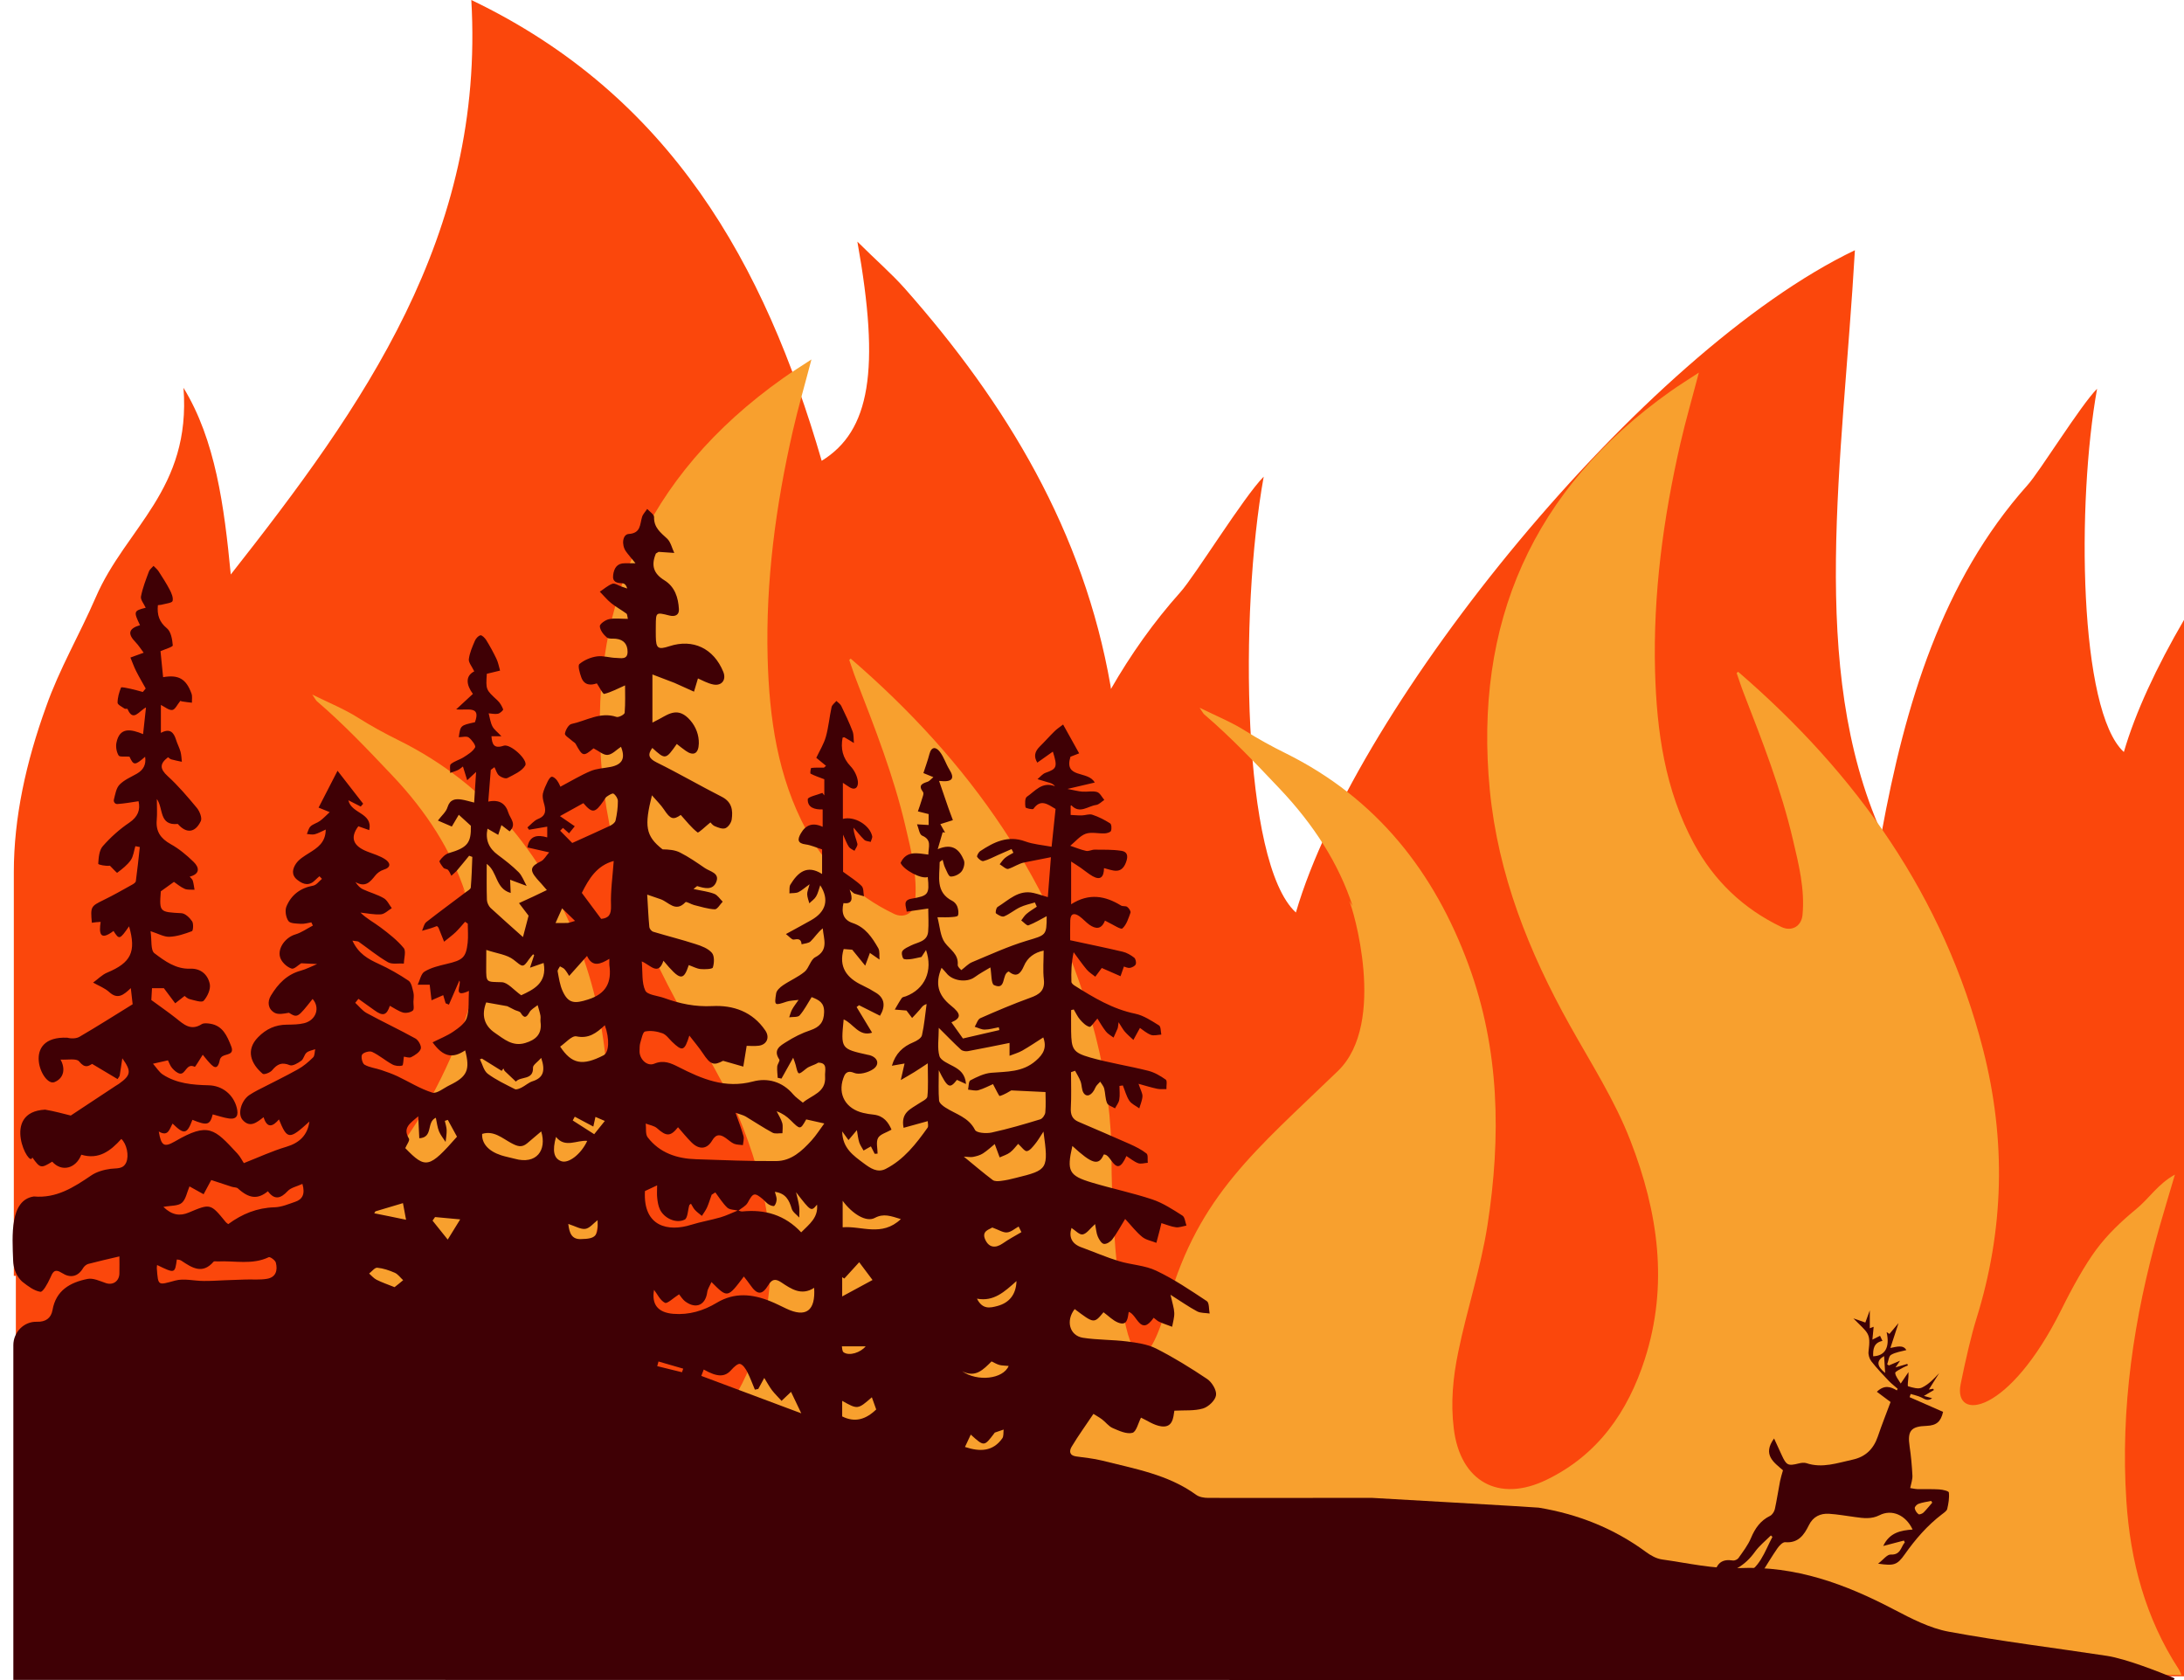 <?xml version="1.0" encoding="UTF-8"?>
<!DOCTYPE svg PUBLIC '-//W3C//DTD SVG 1.0//EN'
          'http://www.w3.org/TR/2001/REC-SVG-20010904/DTD/svg10.dtd'>
<svg height="173.8" preserveAspectRatio="xMidYMid meet" version="1.0" viewBox="-1.3 0.0 225.9 173.8" width="225.9" xmlns="http://www.w3.org/2000/svg" xmlns:xlink="http://www.w3.org/1999/xlink" zoomAndPan="magnify"
><g id="change1_1"
  ><path d="M224.62,173.38V64.08c-2.88,4.94-5.06,9.64-6.24,13.7c-4.66-4.25-4.89-25.83-2.77-37.57 c-1.71,1.71-5.96,8.61-7.2,9.97c-8.85,9.91-12.66,22.71-15.09,35.96c-7.65-17.15-4.02-38.35-2.76-60.26 c-21.87,10.47-51.52,46.92-57.82,68.5c-5.59-5.1-5.87-31-3.33-45.08c-2.05,2.05-7.15,10.33-8.63,11.96c-2.78,3.11-5.14,6.47-7.17,10 c-0.02-0.1-0.03-0.21-0.04-0.31c-2.78-15.96-10.74-29.2-21.3-41.13c-1.36-1.53-2.95-2.9-4.89-4.83c2.39,13.29,1.31,19.6-3.69,22.67 C77.79,27.32,68.07,9.88,47.45,0c1.42,24.43-11.25,42.09-24.88,59.42c-0.68-7.1-1.59-13.92-4.89-19.31 c0.8,10.57-5.96,14.43-9.09,21.7c-1.65,3.81-3.75,7.38-5.11,11.25c-2.1,5.79-3.35,11.53-3.35,17.15v41.75h0.21v41.42H224.62z" fill="#fb470c"
  /></g
  ><g id="change2_1"
  ><path d="M215.49,129.29c1.19-1.61,2.65-2.99,4.17-4.24c1.33-1.09,2.26-2.61,4-3.56c-0.58,1.98-1.13,3.77-1.64,5.57 c-2.61,9.22-4.01,18.58-3.38,28.19c0.41,6.23,1.97,12.1,5.41,17.39c0.11,0.17,0.18,0.37,0.29,0.61l-101.11-1.28 c-0.15,0.01-0.28-0.07-0.39-0.18l-91.4-1.15c-0.41,0.03-0.64-0.51-0.8-0.85c-1.45-3.06-2.8-6.15-3.59-9.46 c-0.39-1.64-0.84-3.29-0.96-4.95c-0.19-2.57-0.12-5.18-0.01-7.76c0.22-5.18,1.8-10,3.91-14.71c1.07-2.39,2.59-4.48,3.97-6.66 c1.49-2.35,3.48-4.3,5.18-6.48l0.57-0.73c1-1.27,1.91-2.6,2.72-4c2.56-4.44,5.23-10.22,5.63-15.54c-0.06-2.38-0.46-4.67-1.16-6.9 c-0.13-0.27-0.28-0.54-0.43-0.8l0.35,0.54c-1.41-4.33-3.98-8.38-7.57-12.16c-2.5-2.64-5.01-5.29-7.78-7.66 c-0.11-0.1-0.17-0.25-0.47-0.68c1.81,0.89,3.34,1.51,4.73,2.39c1.35,0.85,2.75,1.62,4.19,2.33c9.41,4.67,15.37,12.28,18.89,21.88 c3.22,8.75,3.37,17.78,1.96,26.9c-0.69,4.46-2.13,8.74-3.03,13.15c-0.54,2.6-0.79,5.23-0.46,7.9c0.66,5.47,4.63,7.72,9.61,5.3 c5.3-2.57,8.4-7.03,10.15-12.47c2.47-7.69,1.38-15.21-1.48-22.58c-1.63-4.22-4.08-8.01-6.27-11.94c-4.25-7.6-7.43-15.61-8.28-24.32 c-1.68-17.28,4.41-31.15,18.68-41.26c0.89-0.63,1.81-1.2,2.94-1.94c-0.68,2.61-1.37,4.97-1.92,7.37 c-1.77,7.74-2.82,15.57-2.61,23.53c0.17,6.19,1.02,12.25,4.02,17.81c2.08,3.85,5.11,6.74,9.05,8.63c1.05,0.5,2.06-0.06,2.18-1.23 c0.26-2.68-0.39-5.26-1-7.84c-1.22-5.22-3.17-10.19-5.1-15.17c-0.26-0.67-0.47-1.35-0.71-2.02c0.05-0.05,0.1-0.09,0.15-0.14 c12.26,10.56,21.28,23.24,25.34,39.08c1.11,4.33,1.66,8.66,1.64,12.98c-0.02,4.99,1.12,31.03,5.86,14.5 c3.18-11.09,9.11-15.74,17.56-23.91c5.14-4.97,1.5-17.02,1.16-17.6c0,0,0.35,0.53,0.35,0.53c-1.41-4.33-3.98-8.38-7.57-12.16 c-2.5-2.64-5.01-5.29-7.78-7.66c-0.11-0.1-0.17-0.25-0.47-0.68c1.81,0.89,3.34,1.51,4.73,2.39c1.35,0.85,2.75,1.62,4.19,2.33 c9.41,4.67,15.37,12.28,18.9,21.88c3.22,8.75,3.37,17.78,1.96,26.9c-0.69,4.46-2.13,8.74-3.03,13.15c-0.54,2.6-0.79,5.23-0.46,7.9 c0.66,5.47,4.63,7.72,9.61,5.3c5.3-2.57,8.4-7.03,10.15-12.47c2.47-7.69,1.38-15.21-1.48-22.58c-1.63-4.22-4.08-8.01-6.27-11.94 c-4.25-7.6-7.43-15.61-8.28-24.32c-1.68-17.28,4.41-31.15,18.68-41.26c0.89-0.63,1.81-1.2,2.94-1.94c-0.68,2.61-1.37,4.97-1.92,7.37 c-1.77,7.74-2.82,15.57-2.61,23.53c0.17,6.19,1.02,12.25,4.02,17.81c2.08,3.85,5.11,6.74,9.05,8.63c1.05,0.5,2.06-0.06,2.18-1.23 c0.26-2.68-0.39-5.26-1-7.84c-1.22-5.22-3.17-10.19-5.1-15.17c-0.26-0.67-0.47-1.35-0.71-2.02c0.05-0.05,0.1-0.09,0.15-0.14 c12.26,10.56,21.28,23.24,25.34,39.08c2.39,9.34,2.19,18.65-0.71,27.9c-0.5,1.61-1.07,4.04-1.61,6.69 c-0.8,3.94,4.99,3.21,10.41-7.68C213.07,133.12,214.33,130.87,215.49,129.29z" fill="#f8a02e"
  /></g
  ><g id="change3_1"
  ><path d="M0.08,173.75v-34.62c0-1.34,1.09-2.46,2.43-2.42c0.01,0,0.02,0,0.02,0c0.88,0.03,1.45-0.37,1.6-1.2 c0.35-2.05,1.83-2.87,3.62-3.23c0.58-0.12,1.28,0.22,1.9,0.43c0.74,0.25,1.37-0.2,1.4-0.97c0.02-0.66,0-1.31,0-1.79 c-1.19,0.28-2.21,0.51-3.23,0.78c-0.19,0.05-0.42,0.25-0.52,0.42c-0.55,0.94-1.36,1.05-2.18,0.52c-0.83-0.53-0.97-0.05-1.25,0.56 c-0.24,0.53-0.73,1.42-0.99,1.38c-0.65-0.1-1.28-0.58-1.83-1.01c-0.08-0.06-0.15-0.13-0.22-0.21c-0.5-0.54-0.74-1.27-0.77-2 c-0.1-2.61-0.35-6.27,2.14-6.64c2.33,0.21,4.12-0.94,5.93-2.17c0.57-0.39,1.33-0.6,2.02-0.69c0.63-0.08,1.29,0.06,1.61-0.67 c0.3-0.7,0.05-1.9-0.51-2.42c-1.1,1.22-2.32,2.18-4.14,1.63c-0.56,1.44-2.03,1.82-3.01,0.72c-1.16,0.71-1.24,0.7-2.06-0.44 c-0.26,1.23-3.35-4.7,1.33-4.94c0.96,0.16,1.9,0.43,2.65,0.61c1.54-1.02,3.07-2.03,4.6-3.04c0.12-0.08,0.25-0.16,0.38-0.24 c1.26-0.9,1.31-1.3,0.35-2.64c-0.09,0.6-0.17,1.19-0.27,1.78c-0.01,0.07-0.07,0.13-0.22,0.37c-0.88-0.52-1.75-1.05-2.63-1.57 c-0.37,0.21-0.73,0.51-1.35-0.26c-0.27-0.34-1.23-0.14-1.92-0.19c0.5,0.89,0.4,1.91-0.62,2.33c-1.28,0.53-3.51-4.8,1.33-4.59 c0.38,0.11,0.93,0.1,1.26-0.1c1.84-1.07,3.64-2.22,5.49-3.36c-0.06-0.53-0.11-1.03-0.19-1.67c-0.75,0.72-1.36,1.2-2.22,0.42 c-0.47-0.43-1.11-0.67-1.68-0.99c0.49-0.35,0.93-0.82,1.47-1.04c2.45-1.02,3.01-2.15,2.25-4.78c-0.97,1.39-1.02,1.4-1.61,0.48 c-1.44,1.09-1.5,0.19-1.33-0.94C8.79,95.36,8.5,95.4,8.2,95.44c-0.15-1.68-0.11-1.7,1.23-2.36c1-0.48,1.96-1.04,2.94-1.58 c0.15-0.08,0.36-0.22,0.38-0.36c0.16-1.17,0.28-2.35,0.41-3.53c-0.15-0.03-0.31-0.06-0.46-0.09c-0.15,0.49-0.2,1.05-0.48,1.45 c-0.36,0.51-0.89,0.92-1.4,1.3c-0.04,0.03-0.49-0.48-0.75-0.73c-0.43,0.06-1.21-0.1-1.21-0.2c0.04-0.62,0.09-1.39,0.47-1.82 c0.8-0.91,1.73-1.75,2.74-2.43c0.91-0.62,1.16-1.34,0.96-2.22c-0.74,0.11-1.45,0.24-2.18,0.29c-0.25,0.02-0.43-0.22-0.37-0.46 c0.14-0.54,0.23-1.18,0.59-1.55c0.48-0.49,1.17-0.78,1.79-1.13c0.67-0.39,0.97-0.93,0.85-1.75c-1.07,0.93-1.19,0.91-1.62-0.01 c-0.44-0.04-1.01,0.06-1.12-0.12c-0.22-0.36-0.31-0.89-0.23-1.31c0.33-1.66,1.51-1.42,2.76-0.9c0.11-1,0.19-1.79,0.3-2.76 c-0.74,0.37-1.32,1.54-1.91,0.16c-0.02-0.05-0.24,0.02-0.31-0.04c-0.26-0.19-0.72-0.4-0.72-0.61c0-0.53,0.16-1.08,0.36-1.57 c0.03-0.08,0.65,0.06,0.98,0.13c0.43,0.09,0.85,0.22,1.27,0.33c0.1-0.12,0.2-0.24,0.3-0.36c-0.34-0.61-0.7-1.22-1.01-1.84 c-0.22-0.44-0.38-0.91-0.57-1.36c0.41-0.15,0.81-0.29,1.37-0.5c-0.28-0.36-0.52-0.76-0.84-1.09c-0.85-0.87-0.72-1.41,0.46-1.76 c-0.68-1.42-0.65-1.49,0.59-1.8c-0.17-0.39-0.55-0.82-0.49-1.16c0.17-0.89,0.51-1.75,0.83-2.61c0.08-0.21,0.31-0.37,0.47-0.56 c0.18,0.19,0.39,0.35,0.53,0.57c0.4,0.62,0.8,1.24,1.14,1.89c0.19,0.36,0.39,0.83,0.3,1.17c-0.06,0.2-0.67,0.26-1.04,0.36 c-0.16,0.05-0.34,0.05-0.48,0.07c-0.1,1.01,0.14,1.74,0.94,2.4c0.42,0.35,0.55,1.15,0.6,1.76c0.01,0.16-0.77,0.38-1.27,0.6 c0.09,0.84,0.18,1.76,0.27,2.69c1.59-0.28,2.38,0.17,2.93,1.68c0.11,0.29,0.04,0.64,0.05,0.96c-0.34-0.04-0.67-0.07-1-0.13 c-0.13-0.02-0.24-0.09-0.19-0.07c-0.33,0.4-0.55,0.92-0.84,0.95c-0.35,0.05-0.76-0.31-1.18-0.52c0,0.97,0,1.88,0,2.89 c0.93-0.5,1.32-0.06,1.56,0.69c0.13,0.43,0.35,0.83,0.47,1.26c0.09,0.33,0.1,0.69,0.14,1.04c-0.37-0.08-0.74-0.15-1.1-0.25 c-0.13-0.04-0.23-0.15-0.33-0.22c-0.88,0.67-0.86,1.2-0.04,1.95c1.1,1,2.07,2.15,3.02,3.29c0.29,0.35,0.56,1.04,0.41,1.36 c-0.6,1.26-1.52,1.29-2.38,0.3c-1.98,0.2-1.47-1.64-2.17-2.58c0,0.82,0.05,1.5-0.01,2.16c-0.11,1.19,0.4,1.92,1.43,2.5 c0.87,0.48,1.66,1.14,2.38,1.84c0.6,0.58,0.69,1.25-0.4,1.53c0.15,0.18,0.28,0.28,0.32,0.42c0.09,0.3,0.12,0.62,0.18,0.93 c-0.34-0.02-0.72,0.04-1.02-0.09c-0.44-0.19-0.81-0.52-1.11-0.72l-1.36,0.98c-0.16,2.15-0.13,2.14,2.13,2.26 c0.4,0.02,0.86,0.47,1.11,0.84c0.16,0.24,0.11,0.97-0.02,1.02c-0.75,0.28-1.54,0.55-2.33,0.58c-0.57,0.02-1.16-0.33-1.95-0.58 c0.14,0.93-0.01,1.97,0.4,2.28c1.07,0.81,2.22,1.66,3.72,1.6c1.1-0.04,1.82,0.64,2.01,1.6c0.1,0.53-0.25,1.29-0.64,1.72 c-0.19,0.21-0.95-0.05-1.44-0.17c-0.23-0.05-0.42-0.26-0.53-0.33c-0.37,0.29-0.67,0.53-0.97,0.76c-0.39-0.52-0.78-1.04-1.17-1.56 c-0.33,0-0.77,0-1.23,0c-0.03,0.48-0.06,0.99-0.07,1.22c0.98,0.72,1.78,1.27,2.55,1.88c0.8,0.64,1.53,1.34,2.66,0.62 c0.22-0.14,0.59-0.09,0.88-0.05c1.31,0.21,1.75,1.27,2.17,2.33c0.36,0.91-0.5,0.78-0.91,1.04c-0.11,0.07-0.23,0.22-0.26,0.35 c-0.25,1.28-0.74,0.69-1.22,0.16c-0.24-0.27-0.45-0.55-0.55-0.67c-0.3,0.45-0.77,1.28-0.83,1.25c-0.87-0.43-0.94,0.81-1.54,0.7 c-0.29-0.06-0.58-0.32-0.79-0.56c-0.21-0.24-0.32-0.57-0.44-0.81c-0.47,0.1-0.87,0.2-1.55,0.35c0.39,0.44,0.65,0.88,1.02,1.12 c1.43,0.93,3.07,1.07,4.73,1.11c1.44,0.03,2.58,0.98,2.92,2.33c0.18,0.72,0.05,1.23-0.83,1.1c-0.56-0.08-1.1-0.28-1.66-0.42 c-0.28,1.1-0.57,1.19-2.1,0.56c-0.56,1.5-0.86,1.56-2.05,0.39c-0.32,0.53-0.43,1.41-1.43,0.82c0.25,1.49,0.55,1.67,1.68,1.02 c3.47-2.02,4.07-1.31,6.45,1.26c0.3,0.32,0.49,0.73,0.67,0.99c1.5-0.59,2.92-1.25,4.4-1.69c1.32-0.39,2.19-1.18,2.38-2.61 c-2.08,1.9-2.29,1.89-3.15-0.22c-0.63,0.74-1.22,0.97-1.59-0.23c-0.71,0.55-1.41,1.14-2.17,0.28c-0.54-0.62-0.14-1.99,0.68-2.56 c0.28-0.19,0.57-0.35,0.87-0.51c1.39-0.72,2.81-1.4,4.17-2.16c0.58-0.32,1.1-0.77,1.57-1.23c0.18-0.17,0.15-0.56,0.22-0.85 c-0.3,0.11-0.67,0.16-0.9,0.36c-0.24,0.21-0.29,0.65-0.54,0.83c-0.35,0.25-0.9,0.58-1.19,0.46c-0.82-0.34-1.3-0.11-1.82,0.52 c-0.2,0.25-0.84,0.49-0.98,0.37c-1.2-1.01-1.8-2.44-0.48-3.78c0.84-0.86,1.79-1.29,2.98-1.3c0.59-0.01,1.21-0.01,1.78-0.15 c1.25-0.31,1.68-1.61,0.88-2.51c-1.56,1.97-1.56,1.97-2.45,1.43c-0.52,0.09-1.11,0.22-1.5-0.01c-0.67-0.39-0.75-1.13-0.36-1.77 c0.73-1.21,1.66-2.19,3.1-2.58c0.56-0.15,1.07-0.43,1.68-0.68c-0.66-0.03-1.17-0.05-1.65-0.08c-0.31,0.19-0.74,0.64-0.99,0.55 c-0.44-0.14-0.9-0.55-1.11-0.97c-0.48-0.95,0.38-2.23,1.49-2.56c0.64-0.19,1.22-0.61,1.82-0.92c-0.05-0.11-0.11-0.22-0.16-0.33 c-0.36,0.06-0.73,0.17-1.08,0.15c-0.45-0.03-1.1-0.02-1.29-0.29c-0.26-0.37-0.38-1.07-0.21-1.49c0.49-1.2,1.44-1.93,2.78-2.17 c0.33-0.06,0.6-0.46,0.9-0.7c-0.09-0.09-0.18-0.18-0.26-0.27c-0.13,0.12-0.28,0.23-0.4,0.36c-0.62,0.65-1.22,0.54-1.87,0.03 c-0.69-0.53-0.5-1.18-0.16-1.69c0.31-0.46,0.85-0.78,1.34-1.09c0.88-0.55,1.73-1.09,1.74-2.44c-0.47,0.21-0.79,0.4-1.15,0.49 c-0.25,0.06-0.53-0.01-0.8-0.03c0.12-0.27,0.18-0.61,0.39-0.8c0.26-0.24,0.66-0.33,0.96-0.55c0.33-0.24,0.62-0.55,1.01-0.91 c-0.49-0.2-0.79-0.32-1.15-0.47c0.65-1.26,1.27-2.46,1.96-3.81c0.91,1.17,1.78,2.29,2.65,3.41c-0.08,0.1-0.16,0.19-0.25,0.29 c-0.37-0.19-0.74-0.38-1.28-0.65c0.31,1.42,2.54,1.27,2.16,3.09c-0.4-0.14-0.78-0.27-1.13-0.4c-0.88,1.18-0.55,2.05,0.96,2.63 c0.62,0.24,1.28,0.43,1.82,0.79c0.51,0.34,0.68,0.82-0.18,1.08c-0.32,0.1-0.65,0.34-0.86,0.61c-0.52,0.66-1.02,1.25-2.04,0.66 c0.24,0.36,0.49,0.62,0.78,0.75c0.71,0.33,1.48,0.53,2.15,0.92c0.36,0.2,0.56,0.68,0.83,1.03c-0.38,0.23-0.74,0.61-1.13,0.64 c-0.7,0.05-1.41-0.11-2.11-0.18c0.65,0.64,1.42,1.03,2.09,1.54c0.85,0.64,1.71,1.31,2.38,2.12c0.27,0.32,0.03,1.06,0.02,1.61 c-0.56-0.04-1.22,0.11-1.65-0.14c-1.06-0.61-2.01-1.4-3.02-2.11c-0.1-0.07-0.25-0.05-0.65-0.12c0.63,1.36,1.62,1.9,2.71,2.4 c1.07,0.49,2.11,1.08,3.09,1.74c0.31,0.21,0.4,0.8,0.51,1.24c0.07,0.3,0.01,0.63,0,0.94c-0.01,0.32,0.1,0.77-0.06,0.91 c-0.24,0.2-0.7,0.29-1.01,0.21c-0.48-0.14-0.92-0.46-1.37-0.7c-0.33,0.99-0.71,1.1-1.57,0.48c-0.56-0.4-1.12-0.8-1.68-1.2 c-0.11,0.14-0.22,0.27-0.33,0.41c0.39,0.36,0.73,0.81,1.18,1.06c1.67,0.91,3.4,1.72,5.06,2.64c0.3,0.17,0.63,0.78,0.54,1.05 c-0.12,0.37-0.6,0.67-0.99,0.87c-0.21,0.11-0.56-0.03-0.76-0.05c-0.06,0.36-0.05,0.89-0.17,0.92c-0.31,0.09-0.74,0.04-1.03-0.12 c-0.72-0.39-1.35-0.95-2.08-1.29c-0.27-0.13-0.9,0.05-1.04,0.28c-0.14,0.22,0.02,0.91,0.25,1.04c0.52,0.3,1.17,0.36,1.75,0.56 c0.56,0.19,1.13,0.39,1.66,0.64c1.2,0.57,2.35,1.3,3.6,1.69c0.47,0.14,1.18-0.47,1.78-0.76c1.84-0.89,2.15-1.59,1.62-3.61 c-1.31,0.87-2.27,0.69-3.37-0.83c0.73-0.37,1.48-0.66,2.13-1.1c0.55-0.38,1.22-0.85,1.4-1.42c0.28-0.85,0.17-1.83,0.23-2.8 c-1.76,0.81-0.73-0.65-0.99-1.07c-0.36,0.84-0.72,1.66-1.08,2.49c-0.11-0.05-0.23-0.09-0.34-0.14c-0.09-0.32-0.19-0.63-0.25-0.84 c-0.46,0.2-0.83,0.36-1.21,0.53c-0.06-0.55-0.13-1.1-0.19-1.61c-0.35,0-0.79,0-1.24,0c0.23-0.47,0.34-1.14,0.71-1.36 c0.67-0.41,1.49-0.6,2.28-0.79c1.68-0.39,2.01-0.66,2.18-2.2c0.07-0.65,0.01-1.32,0.01-1.97c-0.09-0.06-0.19-0.13-0.28-0.19 c-0.32,0.36-0.63,0.74-0.98,1.08c-0.37,0.35-0.79,0.65-1.19,0.98c-0.19-0.48-0.38-0.96-0.57-1.43c-0.02-0.06-0.09-0.1-0.17-0.19 c-0.2,0.07-0.4,0.16-0.6,0.22c-0.31,0.1-0.63,0.18-0.94,0.27c0.14-0.31,0.2-0.71,0.44-0.9c1.34-1.05,2.71-2.05,4.07-3.08 c0.19-0.15,0.51-0.31,0.53-0.49c0.09-1.05,0.12-2.11,0.16-3.17c-0.11-0.04-0.22-0.08-0.33-0.12c-0.41,0.5-0.82,1.01-1.24,1.5 c-0.18,0.21-0.4,0.38-0.6,0.57c-0.11-0.2-0.19-0.44-0.34-0.6c-0.11-0.12-0.37-0.1-0.47-0.22c-0.18-0.22-0.48-0.63-0.41-0.72 c0.24-0.33,0.58-0.69,0.95-0.8c1.94-0.57,2.33-1.05,2.29-2.83c-0.5-0.46-0.85-0.78-1.25-1.14c-0.23,0.39-0.46,0.78-0.72,1.22 c-0.48-0.21-0.91-0.39-1.44-0.62c0.38-0.51,0.85-0.89,0.99-1.37c0.26-0.83,0.8-0.9,1.47-0.8c0.38,0.06,0.76,0.18,1.29,0.31 c0.07-1.1,0.13-2.09,0.2-3.17c-0.4,0.37-0.66,0.61-0.92,0.86c-0.14-0.44-0.27-0.88-0.44-1.42c-0.14,0.1-0.31,0.26-0.51,0.36 c-0.26,0.13-0.54,0.2-0.81,0.3c0.02-0.31-0.09-0.78,0.07-0.91c0.38-0.32,0.91-0.44,1.34-0.72c0.44-0.28,0.93-0.58,1.17-1.01 c0.1-0.18-0.34-0.78-0.66-1.02c-0.23-0.17-0.68-0.03-1.03-0.03c0.17-1.22,0.17-1.22,1.67-1.55c0.65-1.76-0.78-1.2-1.94-1.33 c0.73-0.68,1.21-1.13,1.73-1.6c-0.69-0.93-0.8-1.86,0.14-2.33c-0.25-0.52-0.6-0.92-0.56-1.26c0.08-0.65,0.36-1.28,0.62-1.89 c0.1-0.24,0.35-0.53,0.58-0.58c0.16-0.03,0.45,0.27,0.59,0.48c0.39,0.63,0.75,1.29,1.07,1.96c0.18,0.38,0.25,0.8,0.37,1.21 c-0.44,0.11-0.89,0.21-1.37,0.33c-0.11,1.66-0.1,1.64,1.1,2.75c0.26,0.24,0.46,0.59,0.59,0.93c0.03,0.08-0.32,0.41-0.53,0.45 c-0.3,0.07-0.64-0.02-0.97-0.04c0.12,0.45,0.18,0.94,0.39,1.35c0.17,0.33,0.51,0.57,0.93,1.02c-0.52,0-0.77,0-1.03,0 c0.06,0.83,0.25,1.32,1.26,0.98c0.7-0.24,2.56,1.48,2.23,2.05c-0.35,0.59-1.17,0.94-1.84,1.29c-0.2,0.1-0.65-0.07-0.87-0.26 c-0.23-0.2-0.32-0.57-0.47-0.86c-0.13,0.09-0.25,0.19-0.38,0.28c-0.08,1.06-0.17,2.11-0.26,3.28c1.15-0.25,1.8,0.22,2.08,1.15 c0.18,0.59,0.9,1.18,0.13,1.93c-0.33-0.25-0.63-0.48-0.85-0.65c-0.12,0.37-0.22,0.69-0.33,1.01c-0.37-0.21-0.74-0.43-1.11-0.64 c-0.24,1.14,0.13,2.02,1.07,2.71c0.75,0.56,1.49,1.13,2.15,1.79c0.37,0.38,0.56,0.94,0.83,1.42c-0.5-0.19-1-0.37-1.5-0.56 c-0.07-0.03-0.14-0.05-0.21-0.08c0.02,0.41,0.04,0.82,0.06,1.37c-1.6-0.46-1.34-2.18-2.48-3.01c0,1.34-0.02,2.54,0.02,3.73 c0.01,0.27,0.18,0.64,0.37,0.82c1.08,1,2.19,1.97,3.36,3.02l0.58-2.21l-0.99-1.3c0.49-0.23,0.99-0.45,1.48-0.68 c0.44-0.21,0.87-0.42,1.4-0.67c-0.29-0.34-0.44-0.51-0.58-0.67c-0.15-0.17-0.31-0.33-0.45-0.5c-0.78-0.91-0.67-1.28,0.43-1.81 c0.31-0.15,0.5-0.54,0.84-0.92c-0.92-0.21-1.56-0.36-2.25-0.51c0.2-1.22,1.03-1.34,2.05-1.04c0-0.4,0-0.7,0-1.11 c-0.7,0.12-1.29,0.22-1.88,0.32c-0.06-0.08-0.12-0.16-0.17-0.24c0.36-0.3,0.68-0.7,1.09-0.87c0.92-0.36,0.81-0.98,0.6-1.7 c-0.08-0.3-0.15-0.64-0.09-0.93c0.1-0.43,0.3-0.84,0.49-1.24c0.1-0.2,0.27-0.49,0.43-0.5c0.18-0.01,0.42,0.21,0.55,0.39 c0.2,0.27,0.32,0.6,0.34,0.64c1.14-0.6,2.1-1.19,3.13-1.62c0.64-0.27,1.38-0.29,2.08-0.43c1.21-0.25,1.53-0.89,1.06-2.08 c-0.45,0.29-0.89,0.79-1.38,0.84c-0.44,0.04-0.92-0.41-1.46-0.68c-1.05,0.87-1.13,0.86-1.85-0.46c-0.08-0.14-0.26-0.21-0.38-0.33 c-0.26-0.24-0.76-0.53-0.73-0.73c0.06-0.37,0.38-0.94,0.68-1c1.53-0.32,2.96-1.29,4.65-0.73c0.22,0.08,0.84-0.25,0.85-0.43 c0.08-1.01,0.04-2.02,0.04-2.83c-0.74,0.32-1.42,0.7-2.15,0.88c-0.15,0.04-0.48-0.67-0.77-1.09c-0.6,0.21-1.3,0.24-1.61-0.63 c-0.16-0.44-0.38-1.21-0.19-1.37c0.49-0.41,1.17-0.7,1.82-0.79c0.64-0.09,1.33,0.15,2,0.16c0.47,0.01,1.16,0.21,1.16-0.63 c0-0.76-0.38-1.26-1.19-1.35c-0.33-0.04-0.77,0.04-0.97-0.15c-0.34-0.29-0.69-0.75-0.71-1.15c-0.01-0.24,0.58-0.65,0.95-0.73 c0.6-0.12,1.23-0.03,1.95-0.03c-0.07-0.28-0.06-0.48-0.14-0.54c-0.52-0.38-1.09-0.69-1.59-1.09c-0.43-0.35-0.78-0.79-1.17-1.18 c0.43-0.28,0.83-0.65,1.3-0.82c0.24-0.09,0.61,0.17,0.92,0.28c0.2,0.07,0.4,0.14,0.61,0.21c-0.09-0.35-0.28-0.53-0.48-0.54 c-0.59-0.02-1.07-0.12-0.97-0.87c0.1-0.7,0.4-1.21,1.21-1.2c0.27,0,0.54,0,1.1,0c-0.45-0.56-0.74-0.88-0.99-1.23 c-0.48-0.68-0.35-1.76,0.29-1.8c1.27-0.08,1.14-0.99,1.38-1.76c0.09-0.3,0.35-0.55,0.53-0.83c0.25,0.28,0.72,0.57,0.71,0.84 c-0.03,1.08,0.67,1.6,1.35,2.23c0.38,0.36,0.5,0.98,0.74,1.48c-0.54-0.04-1.08-0.08-1.62-0.11c-0.09,0.06-0.19,0.12-0.28,0.17 c-0.52,1.24-0.24,2.08,0.88,2.77c1.09,0.68,1.43,1.79,1.5,2.98c0.04,0.63-0.42,0.81-1,0.66c-1.38-0.35-1.38-0.34-1.39,1.05 c0,0.37-0.01,0.75,0,1.12c0.02,1.24,0.23,1.39,1.4,1.01c2.44-0.8,4.59,0.22,5.58,2.65c0.33,0.82-0.15,1.47-1.02,1.31 c-0.62-0.12-1.2-0.46-1.6-0.63c-0.12,0.42-0.27,0.89-0.41,1.37c-0.65-0.29-1.29-0.58-2.02-0.91l-2.28-0.87c0,1.58,0,3.22,0,4.98 c0.35-0.18,0.54-0.28,0.73-0.38c0.99-0.54,1.97-1.27,3.2,0.16c0.57,0.66,0.89,1.51,0.87,2.38c-0.03,1.05-0.54,1.33-1.35,0.76 c-0.32-0.22-0.62-0.47-0.93-0.71c-1.15,1.64-1.18,1.64-2.53,0.41c-0.51,0.7-0.39,1.08,0.45,1.5c2.27,1.12,4.47,2.4,6.73,3.55 c1.05,0.53,1.17,1.39,1.03,2.35c-0.05,0.34-0.35,0.78-0.65,0.9c-0.3,0.12-0.75-0.06-1.1-0.21c-0.24-0.1-0.4-0.35-0.45-0.39 c-0.52,0.42-1.23,1.12-1.33,1.04c-0.65-0.5-1.16-1.17-1.74-1.81c-0.77,0.54-1.07,0.45-1.74-0.57c-0.32-0.48-0.75-0.89-1.24-1.46 c-0.79,3.16-0.68,4.2,1.1,5.59c0.65,0.01,1.3,0.06,1.83,0.34c0.89,0.45,1.72,1.03,2.54,1.59c0.53,0.37,1.57,0.51,1.18,1.45 c-0.36,0.88-1.22,0.65-1.96,0.42c-0.03-0.01-0.09,0.06-0.39,0.3c0.86,0.19,1.53,0.26,2.15,0.5c0.34,0.13,0.58,0.53,0.87,0.81 c-0.27,0.28-0.56,0.8-0.82,0.79c-0.72-0.03-1.43-0.27-2.14-0.44c-0.31-0.08-0.8-0.39-0.89-0.3c-1.02,1.1-1.74-0.01-2.56-0.3 c-0.42-0.15-0.85-0.29-1.4-0.48c0.08,1.27,0.12,2.31,0.22,3.33c0.02,0.22,0.22,0.46,0.43,0.52c1.45,0.44,2.92,0.8,4.36,1.27 c0.61,0.19,1.29,0.45,1.68,0.9c0.28,0.32,0.25,1.05,0.1,1.52c-0.05,0.17-0.84,0.2-1.27,0.16c-0.41-0.04-0.81-0.27-1.22-0.41 c-0.56,1.7-0.92,1.58-2.62-0.45c-0.54,1.6-1.32,0.46-2.24,0.07c0.1,1.14-0.02,2.2,0.36,3.01c0.21,0.46,1.27,0.53,1.94,0.77 c1.62,0.59,3.21,0.93,5,0.84c2.13-0.11,4.15,0.56,5.48,2.53c0.48,0.71,0.16,1.46-0.68,1.57c-0.48,0.06-0.98,0.01-1.25,0.01 l-0.35,2.15c-0.64-0.18-1.28-0.37-2.09-0.6c-0.97,0.52-1.31,0.41-2.1-0.79c-0.39-0.59-0.86-1.13-1.39-1.82 c-0.5,1.62-0.72,1.67-1.79,0.64c-0.32-0.31-0.61-0.74-1-0.88c-0.56-0.2-1.23-0.3-1.79-0.18c-0.24,0.05-0.37,0.77-0.5,1.19 c-0.07,0.24-0.06,0.52-0.07,0.78c-0.05,0.85,0.76,1.68,1.52,1.36c0.98-0.41,1.72-0.06,2.53,0.35c2.41,1.23,4.81,2.25,7.68,1.49 c1.5-0.4,3.04,0,4.16,1.33c0.26,0.31,0.61,0.53,1,0.86c0.93-0.8,2.42-1.04,2.3-2.71c-0.05-0.6,0.32-1.42-0.71-1.43 c-0.4,0.27-0.9,0.34-1.24,0.62c-0.85,0.68-0.82,0.72-1.09-0.37c-0.05-0.2-0.13-0.4-0.26-0.76c-0.46,0.82-0.83,1.49-1.21,2.16 c-0.13-0.03-0.26-0.05-0.39-0.08c-0.02-0.39-0.08-0.78-0.05-1.17c0.02-0.25,0.3-0.59,0.22-0.72c-0.69-1.02,0.12-1.44,0.7-1.81 c0.79-0.5,1.63-0.93,2.51-1.22c0.97-0.33,1.4-0.84,1.42-1.88c0.02-0.97-0.52-1.25-1.29-1.55c-0.42,0.67-0.76,1.34-1.24,1.89 c-0.19,0.22-0.71,0.14-1.08,0.2c0.1-0.27,0.16-0.56,0.3-0.81c0.17-0.31,0.39-0.59,0.67-0.99c-0.53,0.07-0.9,0.07-1.23,0.18 c-1.26,0.42-1.29,0.43-1.09-0.86c0.05-0.3,0.4-0.62,0.69-0.82c0.73-0.5,1.57-0.85,2.25-1.41c0.46-0.38,0.61-1.24,1.1-1.5 c1.43-0.74,0.87-1.88,0.78-2.99c-0.51,0.4-0.83,0.93-1.26,1.35c-0.21,0.2-0.61,0.21-0.93,0.3c-0.04-0.57-0.35-0.57-0.82-0.49 c-0.19,0.03-0.44-0.3-0.8-0.57c1.02-0.56,1.83-0.99,2.62-1.44c1.53-0.87,1.88-2.12,0.93-3.61c-0.15,0.42-0.23,0.83-0.43,1.16 c-0.16,0.28-0.46,0.47-0.7,0.71c-0.08-0.31-0.21-0.62-0.22-0.94c-0.01-0.27,0.12-0.54,0.25-1.03c-0.51,0.36-0.81,0.65-1.17,0.82 c-0.27,0.12-0.61,0.08-0.92,0.12c0.03-0.3-0.04-0.67,0.1-0.9c0.76-1.24,1.7-2.11,3.28-1.1v-2.55c-0.65-0.2-1.16-0.44-1.69-0.51 c-0.88-0.11-0.86-0.53-0.51-1.14c0.51-0.89,1.25-1.16,2.26-0.68v-1.8c-0.83,0.03-1.58-0.19-1.54-1.06c0.01-0.24,0.98-0.44,1.51-0.65 c0.07,0.09,0.13,0.17,0.2,0.26c0-0.61,0-1.21,0-1.67c-0.55-0.21-1-0.36-1.42-0.58c-0.07-0.04,0.02-0.58,0.07-0.59 c0.43-0.05,0.87-0.03,1.31-0.03c0.07-0.06,0.14-0.13,0.22-0.19c-0.37-0.3-0.74-0.61-1.01-0.83c0.35-0.74,0.78-1.43,0.99-2.17 c0.28-1,0.37-2.06,0.59-3.07c0.05-0.24,0.33-0.43,0.5-0.64c0.17,0.17,0.4,0.31,0.5,0.51c0.42,0.86,0.83,1.73,1.17,2.62 c0.14,0.37,0.1,0.81,0.14,1.22c-0.32-0.2-0.64-0.4-0.97-0.58c-0.05-0.03-0.13,0.01-0.2,0.03c-0.21,1.13,0,2.09,0.83,2.96 c0.38,0.4,0.68,1,0.75,1.55c0.07,0.59-0.26,1.05-0.97,0.54c-0.17-0.12-0.35-0.23-0.58-0.38c0,1.31,0,2.51,0,3.73 c1.19-0.32,2.77,0.63,3.03,1.78c0.04,0.18-0.1,0.4-0.15,0.6c-0.23-0.07-0.52-0.07-0.67-0.22c-0.4-0.39-0.74-0.84-1.11-1.26 c0.02,0.65,0.27,1.14,0.4,1.67c0.05,0.21-0.19,0.49-0.3,0.73c-0.2-0.13-0.46-0.23-0.58-0.41c-0.21-0.32-0.34-0.69-0.6-1.26 c0,1.55,0,2.83,0,3.84c0.77,0.57,1.41,0.96,1.92,1.47c0.22,0.22,0.17,0.7,0.24,1.06c-0.32-0.09-0.65-0.17-0.97-0.27 c-0.11-0.04-0.2-0.15-0.51-0.41c0.37,0.98,0.26,1.51-0.64,1.39c-0.24,1.02,0.01,1.75,0.95,2.06c1.32,0.44,2.02,1.5,2.65,2.6 c0.18,0.32,0.09,0.78,0.13,1.18c-0.32-0.23-0.64-0.45-0.97-0.67c-0.04-0.03-0.12,0-0.03,0c-0.17,0.47-0.33,0.89-0.48,1.3 c-0.41-0.5-0.81-1-1.34-1.65c-0.13-0.01-0.54-0.04-0.89-0.07c-0.54,1.85,0.31,2.99,1.93,3.75c0.51,0.24,1,0.51,1.47,0.81 c0.83,0.54,0.95,1.36,0.36,2.34c-0.72-0.36-1.45-0.73-2.17-1.09c-0.08,0.06-0.17,0.13-0.25,0.19c0.5,0.84,1.01,1.67,1.6,2.65 c-1.36,0.45-1.95-0.96-2.94-1.37c-0.3,3.04-0.3,3.04,2.54,3.67c0.04,0.01,0.07,0.01,0.11,0.02c0.86,0.22,1.13,0.94,0.42,1.44 c-0.53,0.37-1.46,0.62-1.99,0.4c-0.81-0.34-0.99,0.2-1.12,0.56c-0.59,1.7,0.28,3.16,2.06,3.58c0.36,0.09,0.73,0.14,1.1,0.18 c1.02,0.12,1.51,0.8,1.83,1.55c-0.53,0.31-1.18,0.47-1.39,0.86c-0.23,0.43-0.05,1.07-0.05,1.62c-0.1,0.01-0.2,0.01-0.3,0.02 c-0.18-0.35-0.35-0.7-0.39-0.77c-0.22,0.12-0.49,0.27-0.76,0.43c-0.15-0.27-0.34-0.53-0.44-0.82c-0.12-0.37-0.16-0.77-0.25-1.29 c-0.33,0.39-0.58,0.68-0.87,1.03c-0.22-0.31-0.39-0.53-0.65-0.9c0.02,1.74,1.17,2.51,2.24,3.31c0.66,0.49,1.4,1.01,2.26,0.57 c1.88-0.96,3.14-2.59,4.33-4.26c0.11-0.16,0.02-0.47,0.02-0.68c-0.86,0.24-1.67,0.46-2.5,0.69c-0.32-1.6,0.76-1.95,1.56-2.5 c0.32-0.22,0.87-0.45,0.9-0.73c0.11-1.05,0.04-2.11,0.04-3.44c-0.63,0.41-1.01,0.68-1.41,0.92c-0.45,0.28-0.92,0.54-1.38,0.81 c0.12-0.54,0.25-1.08,0.39-1.71c-0.38,0.07-0.81,0.14-1.31,0.23c0.37-1.27,1.14-1.98,2.23-2.43c0.34-0.14,0.81-0.42,0.88-0.72 c0.24-1.06,0.33-2.15,0.48-3.23c-0.4,0.12-0.52,0.36-0.69,0.56c-0.26,0.31-0.54,0.59-0.81,0.88c-0.22-0.29-0.44-0.57-0.58-0.77 c-0.39-0.03-0.8-0.07-1.21-0.1c0.24-0.4,0.46-0.82,0.73-1.2c0.07-0.1,0.27-0.12,0.41-0.17c1.97-0.75,2.83-2.64,2.09-4.79 c-0.23,0.35-0.41,0.64-0.47,0.72c-0.51,0.1-0.84,0.2-1.18,0.23c-0.24,0.02-0.61,0.05-0.7-0.07c-0.14-0.2-0.21-0.63-0.08-0.79 c0.2-0.26,0.57-0.4,0.88-0.56c0.7-0.35,1.67-0.39,1.77-1.42c0.07-0.81,0.01-1.63,0.01-2.4c-0.78,0.11-1.46,0.21-2.23,0.32 c-0.04-0.53-0.46-1.18,0.51-1.34c1.73-0.3,1.86-0.44,1.67-2.24c-0.65,0.25-2.5-0.73-2.81-1.46c0.6-1.31,1.74-1,2.87-0.86 c0-0.78,0.4-1.52-0.64-1.96c-0.29-0.12-0.36-0.77-0.53-1.17c0.39,0.02,0.77,0.05,1.2,0.07c0-0.31,0-0.75,0-1.13 c-0.39-0.1-0.75-0.19-1.11-0.28c0.13-0.39,0.28-0.78,0.39-1.17c0.08-0.28,0.26-0.67,0.14-0.83c-0.54-0.72-0.07-0.88,0.49-1.07 c0.19-0.07,0.34-0.27,0.58-0.47c-0.45-0.18-0.73-0.3-1.03-0.42c0.22-0.7,0.46-1.32,0.62-1.96c0.22-0.84,0.7-0.74,1.08-0.24 c0.42,0.54,0.62,1.24,0.98,1.82c0.58,0.93,0.36,1.35-1.06,1.19c0.36,1.06,0.65,1.91,0.95,2.76c0.15,0.44,0.32,0.86,0.48,1.3 c-0.42,0.13-0.83,0.26-1.3,0.41c0.15,0.26,0.32,0.56,0.49,0.87c-0.08-0.01-0.16-0.02-0.25-0.03c-0.14,0.49-0.29,0.98-0.51,1.75 c1.6-0.68,2.27,0.12,2.7,1.13c0.14,0.32-0.01,0.9-0.24,1.18c-0.24,0.3-0.75,0.54-1.13,0.52c-0.21-0.01-0.41-0.59-0.58-0.94 c-0.11-0.22-0.15-0.48-0.24-0.79c-0.2,0.16-0.31,0.2-0.31,0.25c0,1.48-0.47,3.11,1.33,4.01c0.21,0.11,0.42,0.36,0.5,0.59 c0.1,0.29,0.16,0.66,0.06,0.91c-0.06,0.14-0.5,0.15-0.77,0.17c-0.35,0.03-0.71,0.01-1.35,0.01c0.26,0.97,0.29,1.97,0.77,2.63 c0.54,0.73,1.42,1.17,1.33,2.29c-0.02,0.23,0.33,0.49,0.37,0.55c0.41-0.31,0.73-0.67,1.13-0.83c1.85-0.77,3.69-1.62,5.61-2.2 c2.03-0.61,2.09-0.53,2.09-2.55c-0.58,0.3-1.21,0.69-1.89,0.95c-0.16,0.06-0.49-0.33-0.74-0.51c0.18-0.23,0.33-0.5,0.55-0.68 c0.33-0.28,0.7-0.49,1.06-0.74c-0.07-0.15-0.13-0.29-0.2-0.44c-0.52,0.16-1.06,0.27-1.54,0.5c-0.57,0.27-1.06,0.7-1.64,0.94 c-0.21,0.09-0.61-0.13-0.84-0.31c-0.08-0.07,0.01-0.57,0.16-0.66c1.15-0.71,2.16-1.81,3.72-1.45c0.48,0.11,0.96,0.28,1.48,0.43 c0.11-1.38,0.21-2.66,0.32-4.13c-1.02,0.2-1.88,0.37-2.73,0.54c-0.58,0.1-1.1,0.49-1.68,0.67c-0.22,0.07-0.59-0.3-0.89-0.48 c0.18-0.22,0.34-0.48,0.56-0.66c0.26-0.21,0.57-0.36,0.86-0.53c-0.06-0.13-0.13-0.25-0.19-0.38c-0.46,0.2-0.93,0.41-1.39,0.61 c-0.51,0.22-1,0.5-1.52,0.63c-0.18,0.05-0.52-0.22-0.65-0.43c-0.06-0.11,0.15-0.49,0.32-0.6c1.42-0.94,2.86-1.66,4.66-1 c0.83,0.3,1.75,0.37,2.72,0.55c0.15-1.38,0.28-2.67,0.41-3.91c-0.83-0.5-1.55-1.06-2.29-0.01c-0.07,0.1-0.8-0.06-0.82-0.16 c-0.06-0.36-0.07-0.95,0.14-1.09c0.84-0.56,1.56-1.61,2.91-1.09c-0.22-0.28-0.48-0.34-0.74-0.41c-0.36-0.1-0.71-0.21-1.07-0.32 c0.28-0.23,0.52-0.55,0.84-0.66c1.16-0.41,1.25-0.59,0.75-2.19c-0.55,0.39-1.04,0.74-1.61,1.14c-0.39-0.64-0.26-1.15,0.25-1.66 c0.52-0.51,1-1.06,1.52-1.57c0.26-0.26,0.58-0.47,0.9-0.71c0.6,1.08,1.11,2,1.66,2.98c-0.33,0.13-0.65,0.25-0.9,0.35 c-0.71,2.31,1.83,1.39,2.51,2.67c-0.92,0.21-1.71,0.4-2.82,0.66c0.69,0.13,1.11,0.25,1.54,0.28c0.51,0.04,1.05-0.1,1.52,0.04 c0.3,0.09,0.51,0.53,0.75,0.82c-0.28,0.18-0.55,0.48-0.85,0.52c-0.84,0.11-1.69,0.96-2.55,0.04c-0.01-0.01-0.05,0.03-0.08,0.04 c0,0.32,0,0.64,0,0.95c0.43,0.02,0.8,0.06,1.16,0.05c0.37-0.01,0.77-0.18,1.09-0.07c0.64,0.21,1.26,0.53,1.83,0.89 c0.15,0.09,0.18,0.55,0.09,0.78c-0.06,0.15-0.42,0.25-0.65,0.26c-0.66,0.03-1.38-0.17-1.97,0.04c-0.6,0.22-1.06,0.81-1.59,1.24 c0.55,0.18,1.08,0.41,1.64,0.53c0.27,0.06,0.58-0.13,0.88-0.13c0.92,0.01,1.85-0.02,2.76,0.12c0.61,0.09,0.74,0.5,0.49,1.18 c-0.49,1.33-1.41,0.82-2.28,0.61c-0.01,0.92-0.36,1.29-1.17,0.84c-0.44-0.25-0.83-0.59-1.25-0.88c-0.3-0.21-0.61-0.4-0.98-0.64 c0,1.52,0,2.84,0,4.42c1.86-1.19,3.53-0.87,5.16,0.13c0.18,0.11,0.48,0.02,0.64,0.14c0.18,0.13,0.39,0.45,0.34,0.6 c-0.21,0.58-0.41,1.25-0.84,1.63c-0.16,0.14-0.93-0.38-1.42-0.61c-0.12-0.06-0.24-0.12-0.38-0.2c-0.37,0.94-0.96,0.88-1.61,0.43 c-0.36-0.26-0.66-0.61-1.02-0.87c-0.51-0.36-0.93-0.35-0.96,0.42c-0.02,0.66-0.01,1.33-0.01,2.05c1.89,0.41,3.67,0.77,5.44,1.19 c0.42,0.1,0.83,0.34,1.18,0.61c0.15,0.12,0.24,0.5,0.16,0.69c-0.07,0.18-0.38,0.33-0.6,0.37c-0.23,0.03-0.48-0.1-0.62-0.14 c-0.13,0.38-0.24,0.69-0.35,1c-0.67-0.3-1.35-0.59-1.94-0.85c-0.2,0.26-0.43,0.58-0.67,0.9c-0.3-0.24-0.65-0.45-0.89-0.74 c-0.48-0.57-0.9-1.19-1.35-1.79c-0.24,1.09-0.26,2.08-0.23,3.06c0,0.14,0.19,0.31,0.34,0.4c1.96,1.23,3.92,2.42,6.26,2.9 c0.87,0.18,1.68,0.73,2.46,1.21c0.2,0.12,0.17,0.62,0.24,0.95c-0.36,0.02-0.77,0.14-1.08,0.03c-0.46-0.18-0.85-0.53-1.13-0.72 c-0.27,0.49-0.47,0.86-0.68,1.24c-0.3-0.28-0.62-0.55-0.89-0.86c-0.2-0.23-0.34-0.51-0.64-0.97c-0.06,0.41-0.06,0.55-0.11,0.67 c-0.13,0.31-0.27,0.62-0.41,0.92c-0.27-0.21-0.59-0.37-0.79-0.63c-0.35-0.44-0.63-0.95-0.88-1.34c-0.35,0.38-0.66,0.9-0.82,0.86 c-0.37-0.1-0.7-0.43-0.97-0.74c-0.27-0.31-0.44-0.7-0.66-1.06c-0.09,0.02-0.18,0.05-0.27,0.07c0,0.73-0.01,1.46,0,2.19 c0.03,1.84,0.18,2.2,1.97,2.71c1.97,0.56,4.01,0.87,5.99,1.37c0.65,0.16,1.28,0.53,1.83,0.92c0.17,0.12,0.05,0.64,0.07,0.98 c-0.31-0.01-0.63,0.03-0.93-0.03c-0.59-0.12-1.17-0.3-1.96-0.52c0.22,0.65,0.42,0.98,0.41,1.29c-0.02,0.42-0.21,0.83-0.33,1.25 c-0.35-0.26-0.8-0.45-1.03-0.79c-0.31-0.47-0.45-1.05-0.67-1.58c-0.12,0.02-0.23,0.03-0.35,0.05c0,0.47,0.06,0.96-0.02,1.42 c-0.05,0.32-0.29,0.6-0.44,0.9c-0.28-0.18-0.71-0.29-0.82-0.54c-0.2-0.47-0.17-1.02-0.3-1.52c-0.07-0.25-0.27-0.47-0.41-0.7 c-0.17,0.2-0.4,0.37-0.5,0.61c-0.33,0.79-0.9,1.07-1.23,0.54c-0.2-0.32-0.16-0.79-0.3-1.17c-0.14-0.39-0.38-0.74-0.57-1.11 c-0.14,0.05-0.28,0.1-0.42,0.15c0,1.23,0.05,2.46-0.02,3.69c-0.04,0.7,0.15,1.16,0.77,1.43c1.78,0.77,3.56,1.52,5.33,2.31 c0.6,0.27,1.21,0.57,1.73,0.98c0.18,0.14,0.09,0.63,0.13,0.96c-0.34,0.02-0.71,0.15-1,0.04c-0.43-0.16-0.8-0.48-1.21-0.74 c-1.11,2.51-1.55-0.31-2.35-0.15c-0.51,1.19-1.19,1-3.24-0.89c-0.59,2.6-0.38,3.07,2.03,3.79c2.07,0.62,4.19,1.06,6.24,1.74 c1.1,0.37,2.12,1.04,3.11,1.67c0.26,0.16,0.29,0.68,0.42,1.03c-0.37,0.07-0.74,0.22-1.09,0.18c-0.49-0.06-0.97-0.27-1.5-0.43 c-0.08,0.32-0.11,0.5-0.16,0.67c-0.12,0.46-0.24,0.91-0.36,1.37c-0.49-0.2-1.07-0.29-1.46-0.61c-0.62-0.5-1.12-1.16-1.77-1.86 c-0.49,0.79-0.85,1.48-1.32,2.1c-0.19,0.26-0.61,0.52-0.88,0.48c-0.25-0.04-0.5-0.46-0.63-0.76c-0.15-0.35-0.17-0.75-0.28-1.29 c-0.53,0.47-0.87,1-1.29,1.07c-0.33,0.06-0.77-0.43-1.15-0.67c-0.29,0.93,0.01,1.64,1.04,2.01c1.29,0.47,2.55,1.02,3.86,1.42 c1.28,0.39,2.7,0.43,3.88,1c1.83,0.87,3.53,2.02,5.22,3.14c0.26,0.18,0.2,0.84,0.29,1.28c-0.43-0.07-0.92-0.03-1.29-0.22 c-0.88-0.47-1.7-1.05-2.76-1.72c0.19,0.86,0.37,1.36,0.39,1.87c0.02,0.48-0.14,0.96-0.22,1.44c-0.45-0.17-0.91-0.32-1.35-0.52 c-0.19-0.09-0.35-0.26-0.56-0.41c-1.37,1.97-1.71-0.36-2.58-0.61c-0.11,0.67-0.14,1.48-1.09,1.11c-0.56-0.22-1.02-0.71-1.52-1.07 c-0.98,1.18-0.98,1.18-2.98-0.33c-0.94,1.19-0.54,2.75,0.86,2.97c1.5,0.23,3.05,0.19,4.56,0.38c1.02,0.13,2.1,0.28,3,0.73 c1.83,0.93,3.58,2.01,5.28,3.15c0.49,0.33,1,1.16,0.92,1.68c-0.07,0.53-0.78,1.2-1.34,1.37c-0.91,0.27-1.92,0.17-2.97,0.23 c-0.11,0.71-0.16,1.78-1.35,1.62c-0.79-0.11-1.52-0.64-2.1-0.9c-0.28,0.53-0.48,1.46-0.89,1.57c-0.6,0.16-1.38-0.21-2.03-0.49 c-0.43-0.18-0.73-0.62-1.12-0.91c-0.34-0.25-0.72-0.45-0.88-0.56c-0.81,1.21-1.58,2.27-2.25,3.39c-0.26,0.43-0.26,0.91,0.45,1.01 c0.9,0.13,1.81,0.21,2.69,0.43c3.36,0.85,6.82,1.43,9.73,3.54c0.33,0.24,0.83,0.32,1.25,0.32c4,0.02,8,0,11.99,0 c1.67,0,3.33,0,4.98,0c0,0,16.91,0.96,17.22,1.01c4.04,0.67,7.75,2.13,11.07,4.57c0.5,0.37,1.1,0.71,1.7,0.79 c2.65,0.37,5.33,1,7.97,0.89c5.84-0.25,10.98,1.65,16.01,4.29c1.8,0.94,3.7,1.93,5.66,2.29c5.43,1,10.91,1.67,16.37,2.5 c1.95,0.3,5.4,1.66,6.81,2.24c0.39,0.16,0.01,0.26,0.01,0.26L0.08,173.75z M73.93,124.91c-0.48-0.45-0.83-1.04-1.24-1.58 c-0.13,0.08-0.25,0.16-0.38,0.24c-0.16,0.44-0.29,0.89-0.48,1.32c-0.14,0.31-0.35,0.58-0.53,0.87c-0.24-0.2-0.51-0.39-0.72-0.62 c-0.17-0.18-0.27-0.42-0.41-0.64c-0.08,0.07-0.15,0.1-0.17,0.15c-0.16,0.52-0.16,1.35-0.49,1.5c-0.9,0.43-2.13-0.16-2.55-1.06 c-0.17-0.36-0.24-0.78-0.28-1.18c-0.05-0.4-0.01-0.8-0.01-1.31c-0.49,0.23-0.88,0.41-1.26,0.59c-0.21,3.72,2.43,4.23,4.78,3.49 c0.99-0.31,2.03-0.48,3.03-0.77c0.62-0.18,1.22-0.48,1.82-0.72c0.14,0.04,0.29,0.12,0.43,0.11c2.35-0.24,4.42,0.36,6.1,2.16 c0.86-0.86,1.78-1.53,1.64-2.87c-0.61,0.74-0.61,0.74-2.17-1.28c0.11,0.49,0.25,0.97,0.32,1.47c0.05,0.38,0.01,0.77,0.01,1.15 c-0.27-0.3-0.68-0.57-0.78-0.92c-0.26-0.88-0.62-1.59-1.74-1.74c0.08,0.32,0.19,0.56,0.18,0.79c-0.01,0.23-0.09,0.5-0.24,0.66 c-0.07,0.07-0.41-0.04-0.58-0.15c-0.22-0.13-0.38-0.35-0.58-0.52c-0.9-0.75-1.03-0.69-1.59,0.34c-0.19,0.35-0.64,0.56-0.97,0.83 C74.68,125.12,74.19,125.14,73.93,124.91z M103.3,112.78c-0.22,0.12-0.68,0.43-1.19,0.58c-0.08,0.03-0.38-0.65-0.7-1.23 c-0.42,0.18-0.95,0.47-1.51,0.63c-0.33,0.09-0.71-0.03-1.07-0.06c0.07-0.33,0.05-0.86,0.24-0.96c0.67-0.35,1.4-0.71,2.14-0.78 c1.63-0.14,3.24-0.04,4.62-1.24c0.82-0.7,1.16-1.38,0.78-2.42c-0.72,0.46-1.43,0.94-2.18,1.37c-0.41,0.23-0.87,0.35-1.31,0.53 c0-0.49,0-0.97,0-1.33c-1.26,0.25-2.79,0.57-4.31,0.85c-0.23,0.04-0.56-0.01-0.72-0.16c-0.71-0.65-1.38-1.35-2.29-2.25 c0,1.14-0.17,2.09,0.07,2.92c0.13,0.45,0.9,0.77,1.44,1.06c0.69,0.37,1.22,0.8,1.31,1.83c-0.41-0.19-0.68-0.31-0.94-0.43 c-0.74,0.95-0.96,0.86-1.88-1c0,1.24-0.05,2.19,0.03,3.13c0.02,0.27,0.39,0.57,0.67,0.74c1.07,0.69,2.38,0.99,3.05,2.31 c0.15,0.31,1.16,0.39,1.71,0.27c1.7-0.37,3.38-0.86,5.04-1.37c0.23-0.07,0.49-0.45,0.52-0.71c0.07-0.77,0.02-1.55,0.02-2.11 C105.63,112.89,104.56,112.84,103.3,112.78z M66.67,116.7c-0.3-0.27-0.78-0.33-1.18-0.49c0.06,0.48-0.05,1.09,0.2,1.42 c1.25,1.63,3.04,2.21,5.02,2.27c2.76,0.09,5.52,0.21,8.28,0.19c1.55-0.01,2.66-1.04,3.65-2.13c0.49-0.54,0.88-1.17,1.32-1.76 c-0.8-0.18-1.32-0.3-1.87-0.42c-0.62,1.09-0.61,1.08-1.62,0.08c-0.39-0.38-0.82-0.7-1.44-0.92c0.2,0.4,0.46,0.79,0.58,1.21 c0.09,0.33,0.02,0.71,0.02,1.06c-0.35-0.01-0.76,0.09-1.03-0.06c-0.95-0.51-1.85-1.12-2.77-1.67c-0.24-0.14-0.52-0.2-1.05-0.39 c0.34,0.97,0.62,1.68,0.82,2.41c0.08,0.29-0.03,0.63-0.06,0.94c-0.3-0.04-0.63-0.03-0.91-0.14c-0.3-0.13-0.55-0.37-0.83-0.57 c-0.57-0.41-1.02-0.49-1.45,0.25c-0.53,0.9-1.34,0.95-2.11,0.19c-0.5-0.49-0.94-1.05-1.41-1.58 C68.05,117.57,67.62,117.55,66.67,116.7z M98.3,107.41c1.2-0.28,2.48-0.57,3.77-0.87c-0.02-0.1-0.04-0.2-0.06-0.29 c-0.49,0.09-0.98,0.24-1.47,0.24c-0.34,0-0.68-0.19-1.02-0.29c0.19-0.31,0.31-0.77,0.58-0.89c1.7-0.75,3.42-1.48,5.16-2.11 c0.96-0.34,1.54-0.75,1.41-1.9c-0.11-0.96-0.02-1.93-0.02-2.98c-0.95,0.2-1.67,0.7-2.05,1.61c-0.34,0.79-0.77,1.21-1.56,0.55 c-0.77,0.27-0.22,1.99-1.52,1.41c-0.31-0.14-0.25-1.12-0.38-1.83c-0.48,0.29-1.08,0.61-1.63,1.01c-0.81,0.59-2.29,0.4-2.92-0.42 c-0.14-0.18-0.31-0.34-0.5-0.55c-0.69,1.63-0.37,2.82,0.95,3.89c1.09,0.87,1.11,1.3,0.07,1.75C97.5,106.29,97.9,106.85,98.3,107.41z M28.46,123.19c-0.74,0.79-1.37,0.95-2.05,0.02c-1.05,0.87-1.95,0.76-3.1-0.29c-0.14-0.13-0.42-0.1-0.63-0.17 c-0.71-0.23-1.42-0.47-2.13-0.7c-0.24,0.44-0.51,0.96-0.79,1.47c-0.5-0.27-0.99-0.55-1.46-0.81c-0.26,0.6-0.37,1.33-0.79,1.7 c-0.39,0.34-1.13,0.27-1.91,0.42c0.9,0.87,1.72,0.96,2.61,0.59c2.26-0.95,2.26-0.96,3.85,0.99c0.07,0.08,0.17,0.14,0.25,0.2 c1.44-1.06,2.99-1.69,4.79-1.74c0.72-0.02,1.44-0.33,2.14-0.57c0.73-0.25,1.05-0.78,0.74-1.85 C29.4,122.72,28.79,122.83,28.46,123.19z M72.29,132.6c-0.17,0.39-0.4,0.72-0.44,1.06c-0.18,1.31-1.13,1.76-2.23,0.98 c-0.32-0.23-0.54-0.6-0.68-0.77c-0.6,0.38-1.22,1-1.46,0.88c-0.5-0.25-0.79-0.91-1.13-1.34c-0.27,1.51,0.4,2.35,2,2.48 c1.63,0.13,3.12-0.32,4.48-1.14c1.85-1.11,3.7-0.92,5.58-0.15c0.55,0.22,1.08,0.5,1.62,0.75c2.02,0.96,3.04,0.24,2.88-2.15 c-1.31,0.85-2.37,0.12-3.39-0.56c-0.61-0.41-0.97-0.35-1.35,0.28c-0.64,1.06-1.15,1.03-1.87-0.02c-0.2-0.29-0.42-0.56-0.66-0.87 C73.95,134.27,73.95,134.27,72.29,132.6z M14.95,130.84c-0.01,0.11-0.04,0.22-0.03,0.33c0.14,1.88,0.11,1.76,1.9,1.28 c0.91-0.25,1.95,0.04,2.94,0.04c0.71,0.01,1.42-0.04,2.13-0.07c0.74-0.03,1.47-0.06,2.21-0.08c0.73-0.02,1.48,0.05,2.2-0.07 c0.94-0.15,1.14-0.88,0.93-1.68c-0.06-0.24-0.59-0.62-0.73-0.56c-1.71,0.82-3.52,0.35-5.28,0.44c-0.15,0.01-0.37-0.05-0.43,0.03 c-1.16,1.34-2.24,0.62-3.32-0.1c-0.06-0.04-0.13-0.07-0.2-0.09c-0.07-0.02-0.14-0.02-0.28-0.04 C16.79,131.73,16.79,131.73,14.95,130.84z M105.75,118.34c-0.24,0.29-0.53,0.68-0.84,0.72c-0.23,0.03-0.53-0.42-0.9-0.75 c-0.24,0.26-0.49,0.62-0.83,0.88c-0.31,0.24-0.72,0.35-1.08,0.52c-0.13-0.36-0.27-0.73-0.51-1.38c-0.37,0.3-0.77,0.68-1.22,0.97 c-0.3,0.19-0.67,0.29-1.03,0.36c-0.27,0.05-0.56-0.02-0.95-0.03c1.1,0.9,2.02,1.69,2.99,2.42c0.2,0.15,0.58,0.13,0.86,0.09 c0.52-0.06,1.03-0.18,1.53-0.31c3.34-0.82,3.39-0.89,2.86-4.79C106.24,117.63,106.03,118.01,105.75,118.34z M48.99,103.68 c-0.51,1.31-0.22,2.39,0.9,3.15c0.94,0.64,1.82,1.44,3.13,1.05c1.11-0.33,1.76-0.93,1.59-2.17c-0.03-0.22,0.03-0.45-0.01-0.67 c-0.07-0.36-0.19-0.72-0.29-1.08c-0.29,0.24-0.67,0.43-0.84,0.73c-0.32,0.57-0.54,0.68-0.92,0.06c-0.1-0.16-0.41-0.19-0.61-0.29 c-0.31-0.15-0.61-0.31-0.77-0.39C50.3,103.91,49.64,103.79,48.99,103.68z M59.42,98.87c-0.61,0.68-1.17,1.31-1.85,2.07 c-0.12-0.19-0.27-0.46-0.47-0.69c-0.12-0.14-0.32-0.2-0.48-0.3c-0.09,0.18-0.27,0.37-0.24,0.52c0.13,0.69,0.23,1.42,0.52,2.05 c0.59,1.29,1.25,1.3,2.62,0.86c1.88-0.59,2.46-1.77,2.21-3.56c-0.02-0.14,0-0.29,0-0.65C60.8,99.73,59.97,100.08,59.42,98.87z M48.99,100.03c-0.01,1.65,0,1.51,1.61,1.56c0.62,0.02,1.22,0.79,2.01,1.35c1.22-0.57,2.72-1.24,2.32-3.34 c-0.35,0.12-0.76,0.26-1.41,0.49c0.21-0.63,0.32-0.97,0.43-1.3c-0.04-0.03-0.08-0.06-0.11-0.09c-0.14,0.17-0.29,0.33-0.41,0.5 c-0.65,0.95-0.67,0.81-1.6,0.07c-0.7-0.55-1.75-0.65-2.83-1.02C48.99,99.13,48.99,99.58,48.99,100.03z M61.8,85.41 c0.23-0.11,0.53-0.33,0.57-0.55c0.15-0.65,0.24-1.33,0.24-2c0-0.27-0.22-0.62-0.45-0.77c-0.12-0.08-0.49,0.16-0.71,0.31 c-0.14,0.1-0.22,0.3-0.33,0.45c-0.88,1.27-1.16,1.29-2.08,0.22c-0.79,0.44-1.57,0.87-2.42,1.34c0.38,0.26,0.92,0.63,1.53,1.05 c-0.22,0.27-0.39,0.48-0.59,0.73c-0.25-0.22-0.44-0.39-0.63-0.56c-0.1,0.1-0.19,0.19-0.29,0.29c0.5,0.51,1,1.01,1.25,1.27 C59.41,86.5,60.61,85.97,61.8,85.41z M45.02,115.83c-0.1,0.03-0.2,0.07-0.31,0.1c0.07,0.32,0.18,0.65,0.19,0.97 c0.01,0.4-0.07,0.8-0.11,1.21c-0.23-0.36-0.52-0.7-0.68-1.09c-0.17-0.42-0.22-0.9-0.33-1.41c-1.01,0.45-0.23,2.04-1.71,2.12 c-0.04-0.74-0.07-1.43-0.11-2.27c-0.81,0.71-1.65,1.17-0.96,2.31c0.11,0.18-0.23,0.63-0.38,0.98c2.12,2.2,2.48,2.07,5.35-1.18 C45.65,117,45.34,116.42,45.02,115.83z M71.24,142.31c3.46,1.3,6.9,2.58,10.34,3.87c-0.34-0.72-0.71-1.49-1.06-2.22 c-0.32,0.3-0.65,0.62-0.98,0.93c-0.33-0.37-0.69-0.71-0.99-1.1c-0.28-0.37-0.5-0.79-0.8-1.27c-0.26,0.47-0.44,0.81-0.62,1.14 c-0.12,0.02-0.23,0.05-0.35,0.07c-0.26-0.61-0.48-1.24-0.78-1.82c-0.17-0.33-0.45-0.76-0.75-0.84c-0.23-0.06-0.64,0.32-0.88,0.59 c-0.67,0.78-1.43,0.81-2.88-0.01C71.39,141.93,71.31,142.13,71.24,142.31z M58.88,92.35c0.67,0.89,1.32,1.77,2,2.69 c0.79-0.08,1.05-0.44,1.02-1.37c-0.06-1.51,0.17-3.02,0.28-4.62C60.42,89.52,59.6,90.92,58.88,92.35z M58.32,107.19 c-0.47-0.1-1.12,0.68-1.68,1.06c1.19,1.8,2.29,2.03,4.49,0.9c0.56-0.29,0.65-1.67,0.13-3.11C60.37,106.87,59.58,107.45,58.32,107.19 z M50.53,119.49c0.46,0.15,0.94,0.23,1.41,0.36c2.25,0.63,3.34-0.88,2.74-2.83c-0.51,0.44-0.98,0.84-1.45,1.23 c-0.57,0.48-1.02,0.32-1.68-0.04c-0.89-0.48-1.79-1.31-2.98-0.93C48.52,118.27,49.22,119.06,50.53,119.49z M89.18,125.97 c-0.88,0.47-2.31-0.4-3.32-1.77c0,0.95,0,1.75,0,2.74c1.94-0.17,4.05,1.02,6.02-0.85C90.82,125.77,90.1,125.48,89.18,125.97z M53.83,110.42c0.05,1.34-1.27,0.87-1.77,1.45c-0.38-0.36-0.76-0.71-1.13-1.07c-0.08-0.07-0.11-0.19-0.16-0.29 c-0.06,0.08-0.12,0.17-0.18,0.25c-0.68-0.42-1.36-0.85-2.04-1.27c-0.07,0.02-0.14,0.05-0.21,0.07c0.26,0.51,0.4,1.19,0.81,1.5 c0.86,0.64,1.85,1.1,2.81,1.59c0.16,0.08,0.47-0.06,0.68-0.16c0.4-0.2,0.74-0.53,1.16-0.66c1.08-0.35,1.34-1.05,0.88-2.41 C54.3,109.85,53.82,110.15,53.83,110.42z M88.95,132.39c-0.52-0.69-0.96-1.28-1.38-1.84c-0.51,0.56-1.02,1.12-1.54,1.69 c-0.07-0.05-0.15-0.09-0.22-0.14c0,0.58,0,1.16,0,1.99C86.97,133.47,88,132.91,88.95,132.39z M56.21,117.59 c-0.4,1.44-0.23,2.23,0.54,2.51c0.76,0.28,2.06-0.73,2.69-2.1C58.36,117.9,57.15,118.78,56.21,117.59z M85.81,144.89 c0,0.56,0,1.08,0,1.61c1.3,0.65,2.42,0.34,3.52-0.72c-0.13-0.37-0.28-0.79-0.45-1.26C87.42,145.79,87.42,145.79,85.81,144.89z M102.85,127.47c-0.42,0.03-0.86-0.28-1.52-0.51c-0.26,0.2-1.13,0.34-0.73,1.24c0.37,0.83,1.04,0.95,1.83,0.4 c0.61-0.43,1.28-0.78,1.92-1.16c-0.1-0.19-0.2-0.38-0.29-0.58C103.66,127.08,103.27,127.44,102.85,127.47z M40.4,132.41 c-0.29-0.26-0.53-0.62-0.87-0.77c-0.57-0.25-1.19-0.46-1.81-0.52c-0.26-0.02-0.56,0.39-0.84,0.6c0.25,0.22,0.47,0.49,0.76,0.64 c0.55,0.28,1.14,0.48,1.87,0.77C39.79,132.92,40.1,132.66,40.4,132.41z M98.51,149.66c1.57,0.52,2.89,0.47,3.86-0.89 c0.16-0.22,0.1-0.6,0.14-0.91c-0.3,0.1-0.61,0.2-0.91,0.31c-0.03,0.01-0.04,0.06-0.07,0.09c-1.04,1.37-1.04,1.37-2.42,0.12 C98.91,148.82,98.72,149.22,98.51,149.66z M101.86,135.08c1.21-0.32,1.94-1.17,1.98-2.58c-1.25,1.11-2.35,2.15-4.09,1.82 C100.33,135.48,101.13,135.27,101.86,135.08z M102.09,141.18c-0.28-0.07-0.53-0.23-0.83-0.37c-0.83,0.82-1.65,1.74-3.05,1.01 c1.58,1.12,4.25,0.82,4.82-0.54C102.66,141.24,102.36,141.25,102.09,141.18z M58.78,128.16c1.57-0.03,1.81-0.33,1.73-1.96 c-0.43,0.33-0.81,0.83-1.26,0.9c-0.48,0.07-1.03-0.27-1.77-0.51C57.59,127.55,57.84,128.19,58.78,128.16z M46.3,126.12 c-0.78-0.07-1.69-0.16-2.6-0.24c-0.09,0.12-0.17,0.25-0.26,0.37c0.51,0.64,1.03,1.29,1.57,1.96 C45.56,127.32,45.9,126.77,46.3,126.12z M40.7,126.16c-0.13-0.7-0.22-1.18-0.32-1.72c-0.99,0.29-1.92,0.57-2.85,0.85 c-0.04,0.07-0.08,0.13-0.12,0.2C38.45,125.69,39.49,125.91,40.7,126.16z M61.26,115.94c-0.38-0.17-0.64-0.28-0.97-0.42 c-0.08,0.37-0.15,0.68-0.22,1c-0.67-0.36-1.29-0.69-1.92-1.02c-0.07,0.13-0.14,0.26-0.21,0.39c0.7,0.45,1.4,0.9,2.22,1.42 C60.55,116.82,60.86,116.43,61.26,115.94z M57.42,95.46c0.14-0.01,0.27-0.07,0.76-0.21c-0.55-0.53-0.95-0.91-1.34-1.3 c-0.2,0.45-0.4,0.9-0.68,1.52C56.83,95.46,57.12,95.48,57.42,95.46z M85.78,139.25c0.03,0.12,0.01,0.5,0.18,0.62 c0.59,0.41,1.76,0.02,2.28-0.62C87.44,139.25,86.68,139.25,85.78,139.25z M66.81,140.82c-0.04,0.16-0.09,0.32-0.13,0.48 c0.85,0.21,1.7,0.42,2.56,0.63c0.04-0.12,0.09-0.24,0.13-0.37C68.52,141.32,67.67,141.07,66.81,140.82z" fill="#3f0005"
  /></g
  ><g id="change3_2"
  ><path d="M193.49,159.9c0.66-1.4,1.82-1.61,3.04-1.7c-0.71-1.52-2.16-2.13-3.43-1.48c-0.83,0.42-1.66,0.31-2.51,0.19 c-0.9-0.12-1.79-0.28-2.69-0.34c-0.92-0.06-1.67,0.3-2.1,1.18c-0.5,1.02-1.1,1.87-2.45,1.76c-0.26-0.02-0.62,0.36-0.81,0.64 c-0.56,0.81-1.06,1.65-1.59,2.49c-0.82,1.3-1.31,1.6-2.98,1.81c0.07-0.63,0.27-1.19,0.88-1.43c1.89-0.74,2.36-2.53,3.18-4.06 c-0.05-0.05-0.1-0.1-0.16-0.15c-0.55,0.55-1.18,1.05-1.63,1.67c-1.05,1.47-2.42,2.29-4.22,2.32c0.26-1.16,0.83-1.57,1.92-1.4 c0.18,0.03,0.46-0.1,0.57-0.24c0.47-0.67,0.99-1.34,1.3-2.08c0.42-1,0.97-1.8,1.97-2.29c0.23-0.11,0.44-0.44,0.5-0.7 c0.21-0.96,0.35-1.93,0.54-2.9c0.07-0.35,0.18-0.69,0.3-1.12c-0.91-0.8-2.16-1.59-0.92-3.29c0.29,0.63,0.54,1.18,0.79,1.72 c0.49,1.07,0.65,1.14,1.78,0.86c0.24-0.06,0.53-0.1,0.76-0.03c1.66,0.56,3.22-0.02,4.8-0.36c1.34-0.29,2.16-1.11,2.6-2.39 c0.42-1.24,0.91-2.46,1.32-3.57c-0.46-0.34-0.91-0.68-1.42-1.06c0.78-0.74,1.42-0.53,2.07-0.14c0.03-0.06,0.05-0.11,0.08-0.17 c-0.31-0.28-0.65-0.53-0.93-0.83c-0.62-0.65-1.24-1.31-1.79-2.01c-0.2-0.26-0.33-0.69-0.29-1.01c0.24-1.97-0.01-1.84-1.57-3.43 c0.54,0.19,0.88,0.3,1.24,0.43c0.14-0.38,0.29-0.79,0.46-1.26c0,0.69,0,1.27,0,1.85c0.12-0.04,0.23-0.08,0.4-0.15 c-0.04,0.42-0.08,0.81-0.13,1.33c0.32-0.16,0.54-0.27,0.79-0.4c0.08,0.17,0.16,0.34,0.25,0.53c-0.89,0.18-0.99,0.84-0.96,1.59 c1.23-0.04,1.75-0.93,1.39-2.5c0.15,0.1,0.24,0.16,0.29,0.19c0.32-0.37,0.62-0.74,0.94-1.12c-0.29,0.88-0.55,1.68-0.84,2.57 c0.68-0.13,1.33-0.35,1.65,0.22c-0.51,0.14-1.1,0.21-1.58,0.49c-0.24,0.14-0.27,0.64-0.4,0.98c0.06,0.04,0.12,0.08,0.17,0.12 c0.35-0.15,0.7-0.29,1.16-0.49c-0.17,0.25-0.29,0.43-0.47,0.69c0.45-0.13,0.84-0.25,1.22-0.36c0.02,0.05,0.04,0.11,0.06,0.16 c-0.17,0.07-0.34,0.13-0.5,0.22c-0.29,0.18-0.82,0.4-0.81,0.56c0.03,0.35,0.34,0.69,0.57,1.09c0.28-0.41,0.48-0.7,0.8-1.18 c0,0.32,0,0.39,0,0.45c-0.02,0.35-0.12,0.98-0.04,1.01c0.46,0.14,1.05,0.32,1.43,0.14c0.68-0.32,1.24-0.9,1.79-1.5 c-0.35,0.56-0.7,1.11-1.07,1.7c0.14-0.03,0.29-0.05,0.45-0.08c0.02,0.04,0.05,0.09,0.07,0.13c-0.34,0.2-0.68,0.4-1.03,0.61 c0.21,0.06,0.48,0.14,0.85,0.24c-0.46,0.34-0.76,0.09-1.11-0.08c-0.34-0.17-0.74-0.24-1.11-0.36c-0.04,0.11-0.07,0.22-0.11,0.33 c1.15,0.5,2.3,1.01,3.46,1.52c-0.23,1.02-0.68,1.41-1.72,1.45c-1.62,0.05-1.98,0.53-1.74,2.13c0.15,1,0.24,2.01,0.29,3.01 c0.02,0.39-0.13,0.8-0.23,1.29c0.22,0.03,0.48,0.1,0.75,0.11c0.75,0.02,1.51-0.02,2.25,0.03c0.36,0.02,0.99,0.17,1,0.32 c0.06,0.56-0.04,1.15-0.17,1.7c-0.05,0.21-0.33,0.39-0.54,0.55c-1.52,1.16-2.75,2.58-3.85,4.14c-0.79,1.12-1.12,1.21-2.76,0.97 c0.53-0.4,0.93-0.96,1.3-0.94c1.05,0.05,1.04-0.78,1.46-1.26c-0.03-0.06-0.06-0.13-0.09-0.19 C194.97,159.52,194.28,159.7,193.49,159.9z M198.56,155.42c-0.04-0.06-0.07-0.12-0.11-0.18c-0.44,0.09-0.89,0.15-1.31,0.3 c-0.17,0.06-0.41,0.31-0.39,0.45c0.03,0.23,0.2,0.48,0.39,0.62c0.08,0.07,0.4-0.05,0.52-0.17 C197.98,156.12,198.26,155.76,198.56,155.42z M193.58,140.26c-0.82,0.47-0.77,1.04,0.11,1.75 C193.65,141.47,193.61,140.85,193.58,140.26z" fill="#3f0005"
  /></g
></svg
>
